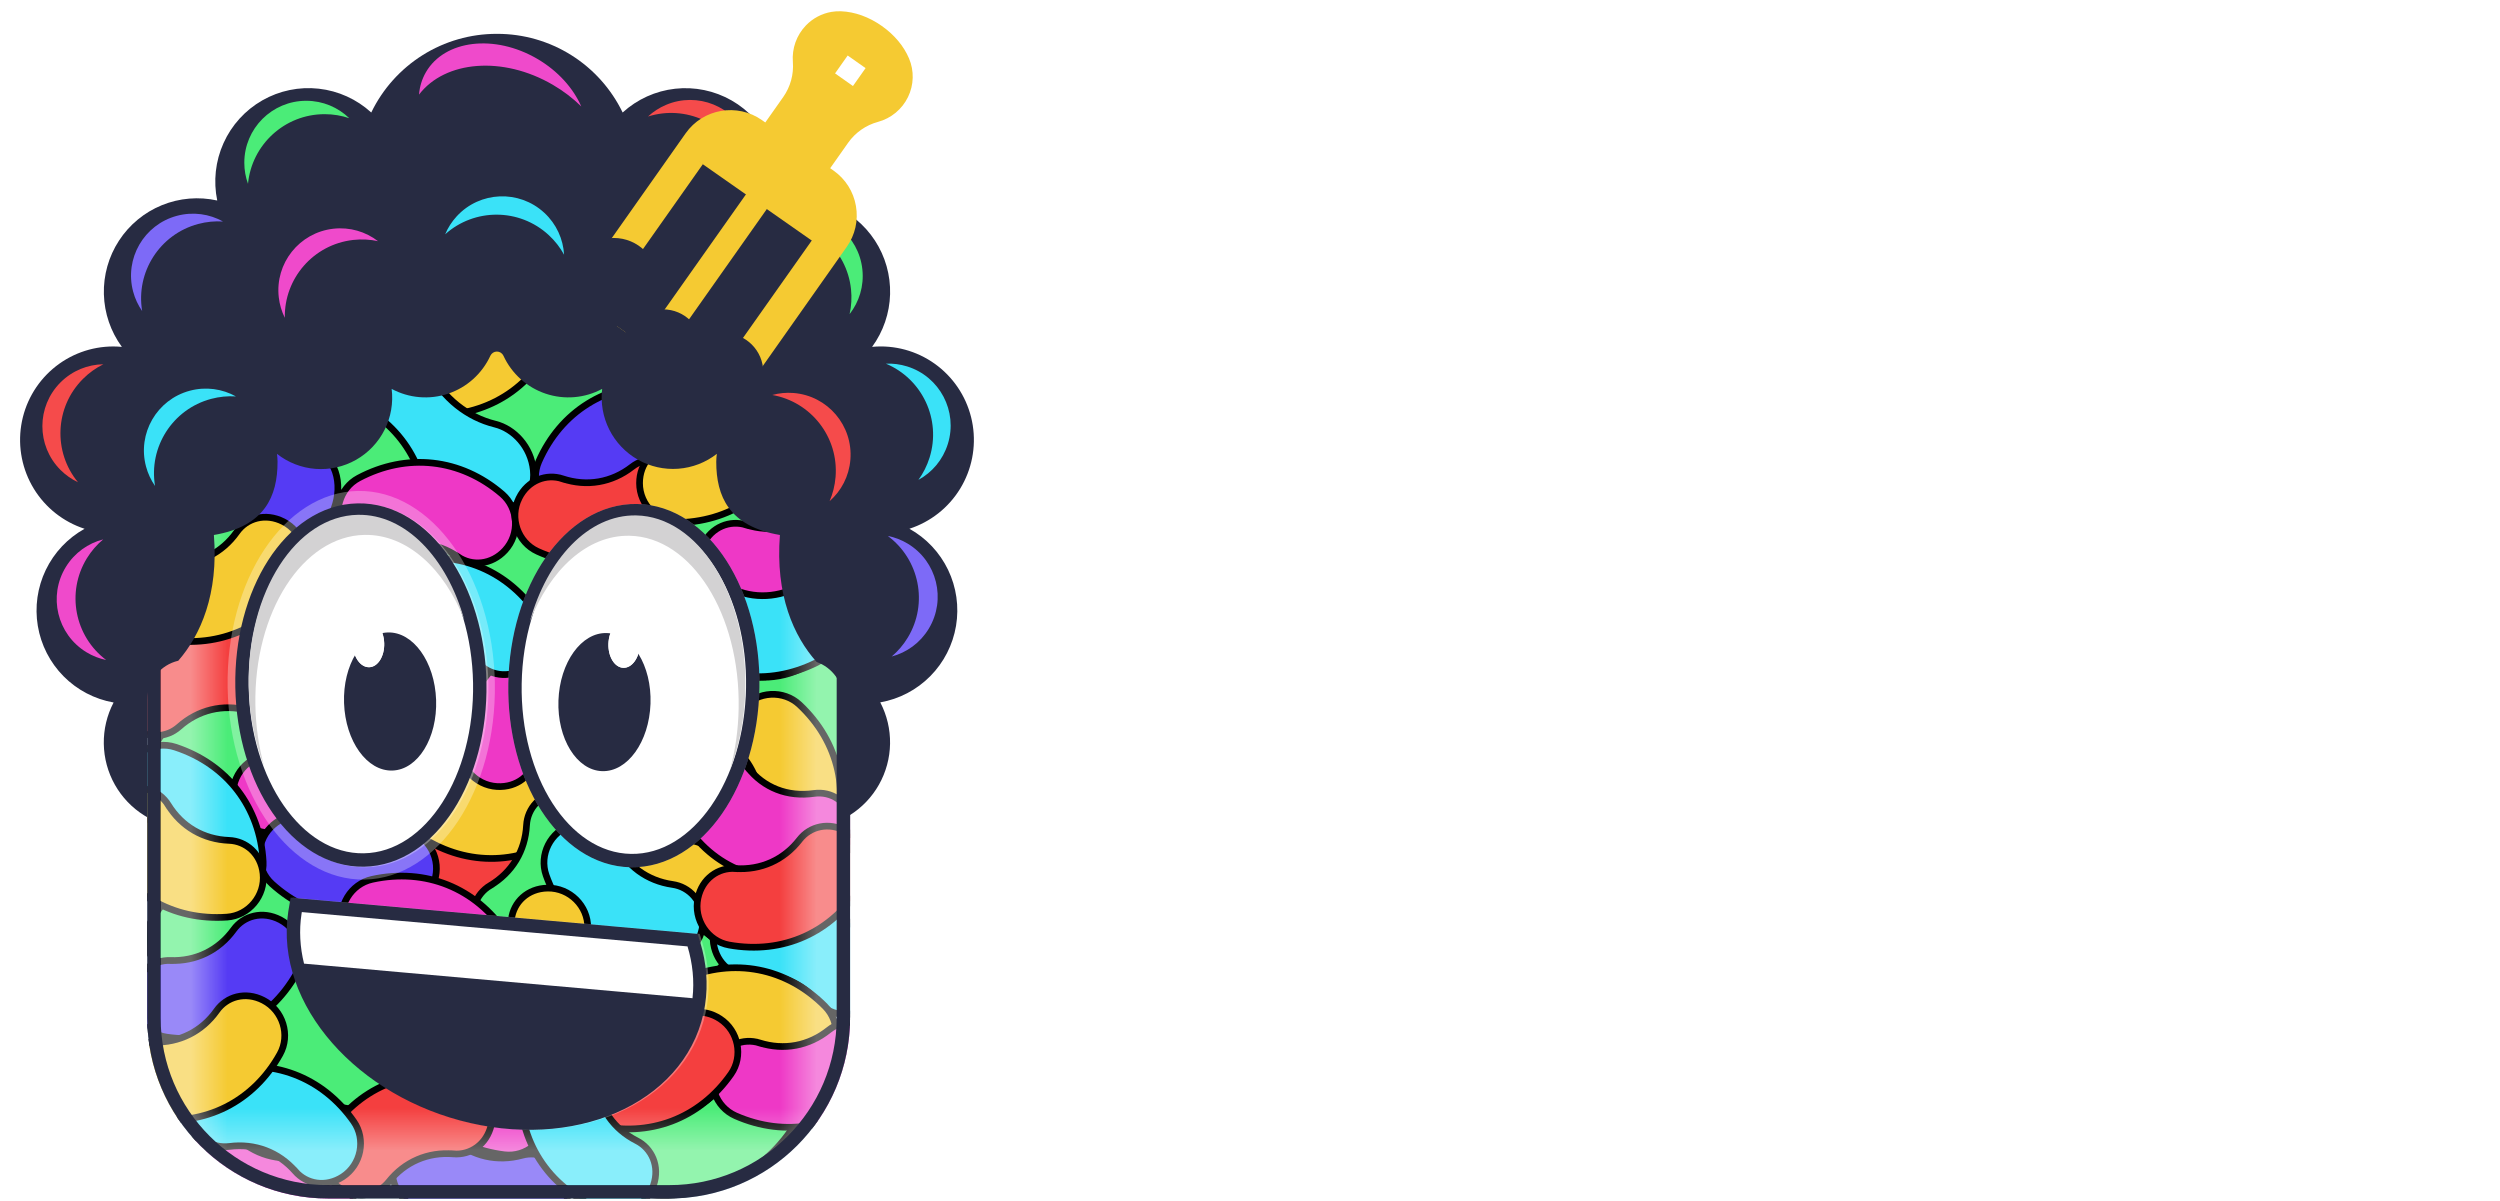 <svg width="747" height="359" viewBox="0 0 747 359" fill="none" xmlns="http://www.w3.org/2000/svg">
<path d="M352.084 241.496C352.084 248.979 353.141 254.428 355.256 257.844C357.371 261.097 360.705 262.724 365.26 262.724C376.647 262.724 384.373 258.088 388.44 248.816C392.669 239.544 394.784 226.856 394.784 210.752C394.784 202.944 394.296 192.045 393.32 178.056C392.344 164.717 391.856 154.795 391.856 148.288C374.451 148.288 365.748 144.872 365.748 138.04C365.748 133.973 366.399 131.289 367.7 129.988C369.164 128.687 371.36 128.036 374.288 128.036C376.077 128.036 378.029 128.199 380.144 128.524C382.259 128.687 383.804 128.768 384.78 128.768C388.033 129.256 391.124 129.5 394.052 129.5C399.42 129.5 404.381 129.256 408.936 128.768C414.792 128.443 419.184 128.28 422.112 128.28C427.968 128.28 432.035 128.849 434.312 129.988C436.752 131.127 437.972 133.323 437.972 136.576C437.972 139.992 437.077 142.432 435.288 143.896C433.661 145.197 431.221 146.173 427.968 146.824L416.744 148.044C416.581 158.78 417.232 171.631 418.696 186.596C418.859 188.873 419.184 193.184 419.672 199.528C420.16 205.709 420.404 211.403 420.404 216.608C420.404 237.755 415.931 254.103 406.984 265.652C398.037 277.039 384.699 282.732 366.968 282.732C355.907 282.732 346.635 279.56 339.152 273.216C331.832 266.709 328.172 257.031 328.172 244.18C328.172 240.601 329.473 237.755 332.076 235.64C334.679 233.363 338.176 232.224 342.568 232.224C345.659 232.224 348.017 233.281 349.644 235.396C351.271 237.511 352.084 239.544 352.084 241.496ZM438.517 230.272C438.517 224.091 439.656 217.909 441.933 211.728C444.211 205.384 447.22 199.609 450.961 194.404C454.703 189.199 460.64 184.969 468.773 181.716C476.907 178.3 484.145 176.592 490.489 176.592C496.996 176.592 503.584 177.487 510.253 179.276C517.085 181.065 521.803 183.831 524.405 187.572C530.424 196.031 533.433 204.327 533.433 212.46C533.433 216.852 532.457 220.593 530.505 223.684C528.716 226.775 526.113 230.109 522.697 233.688C519.932 236.616 515.54 238.568 509.521 239.544C503.665 240.52 497.809 241.008 491.953 241.008C488.212 241.008 483.657 240.683 478.289 240.032C472.921 239.219 467.716 238.243 462.673 237.104C462.999 240.357 463.812 243.529 465.113 246.62C466.415 249.711 467.96 252.069 469.749 253.696C473.003 256.787 476.337 258.739 479.753 259.552C483.332 260.365 487.887 260.772 493.417 260.772C499.273 260.772 504.723 259.796 509.765 257.844C513.832 256.38 517.167 255.648 519.769 255.648C522.86 255.648 525.219 256.624 526.845 258.576C528.472 260.365 529.285 262.724 529.285 265.652C529.285 269.719 526.927 273.053 522.209 275.656C517.492 278.259 512.043 280.211 505.861 281.512C499.843 282.651 494.963 283.22 491.221 283.22C483.576 283.22 476.175 281.837 469.017 279.072C461.86 276.307 455.923 272.403 451.205 267.36C447.301 262.805 444.211 257.356 441.933 251.012C439.656 244.505 438.517 237.592 438.517 230.272ZM491.709 197.332C488.131 197.332 484.552 198.064 480.973 199.528C477.395 200.829 474.467 202.7 472.189 205.14C469.261 208.231 467.228 210.752 466.089 212.704C465.113 214.493 464.463 217.015 464.137 220.268C468.204 221.569 476.663 222.22 489.513 222.22C496.508 222.22 501.876 221.163 505.617 219.048C509.521 216.933 511.473 214.168 511.473 210.752C511.473 207.336 509.359 204.245 505.129 201.48C500.9 198.715 496.427 197.332 491.709 197.332ZM566.998 244.18C566.998 250.361 567.893 255.16 569.682 258.576C571.634 261.829 574.074 263.456 577.002 263.456C578.629 263.456 580.174 263.375 581.638 263.212C583.102 262.887 584.566 262.724 586.03 262.724C587.657 262.724 589.04 263.537 590.178 265.164C591.48 266.791 592.13 268.58 592.13 270.532C592.13 274.436 590.26 277.527 586.518 279.804C582.94 281.919 578.06 282.976 571.878 282.976C567.486 282.976 563.013 281.675 558.458 279.072C554.066 276.307 550.406 272.077 547.478 266.384C544.55 260.528 543.086 253.289 543.086 244.668C543.086 226.124 543.412 210.427 544.062 197.576C544.876 182.285 545.282 163.009 545.282 139.748C545.282 132.428 545.689 127.304 546.502 124.376C547.478 122.099 549.024 120.391 551.138 119.252C553.416 117.951 555.774 117.3 558.214 117.3C560.654 117.3 562.769 117.707 564.558 118.52C566.51 119.333 567.812 120.635 568.462 122.424C569.113 124.376 569.52 126.328 569.682 128.28C570.008 130.069 570.17 132.672 570.17 136.088C570.17 142.757 569.926 149.183 569.438 155.364C569.113 162.847 568.95 168.296 568.95 171.712C567.649 200.341 566.998 224.497 566.998 244.18ZM619.02 244.18C619.02 250.361 619.915 255.16 621.704 258.576C623.656 261.829 626.096 263.456 629.024 263.456C630.651 263.456 632.196 263.375 633.66 263.212C635.124 262.887 636.588 262.724 638.052 262.724C639.679 262.724 641.061 263.537 642.2 265.164C643.501 266.791 644.152 268.58 644.152 270.532C644.152 274.436 642.281 277.527 638.54 279.804C634.961 281.919 630.081 282.976 623.9 282.976C619.508 282.976 615.035 281.675 610.48 279.072C606.088 276.307 602.428 272.077 599.5 266.384C596.572 260.528 595.108 253.289 595.108 244.668C595.108 226.124 595.433 210.427 596.084 197.576C596.897 182.285 597.304 163.009 597.304 139.748C597.304 132.428 597.711 127.304 598.524 124.376C599.5 122.099 601.045 120.391 603.16 119.252C605.437 117.951 607.796 117.3 610.236 117.3C612.676 117.3 614.791 117.707 616.58 118.52C618.532 119.333 619.833 120.635 620.484 122.424C621.135 124.376 621.541 126.328 621.704 128.28C622.029 130.069 622.192 132.672 622.192 136.088C622.192 142.757 621.948 149.183 621.46 155.364C621.135 162.847 620.972 168.296 620.972 171.712C619.671 200.341 619.02 224.497 619.02 244.18ZM671.286 331.776C665.267 331.776 660.143 330.719 655.914 328.604C651.684 326.652 648.512 324.212 646.398 321.284C644.446 318.519 643.47 316.079 643.47 313.964C643.47 311.036 644.527 308.433 646.642 306.156C648.756 304.041 651.115 302.984 653.718 302.984C655.182 302.984 656.564 303.472 657.866 304.448C659.33 305.424 660.224 305.993 660.55 306.156C661.363 306.807 662.42 307.783 663.722 309.084C665.023 310.548 666.324 311.28 667.626 311.28C671.367 311.28 674.376 308.921 676.654 304.204C678.931 299.487 681.127 291.841 683.242 281.268C672.506 263.537 662.339 245.481 652.742 227.1C643.144 208.719 638.346 196.275 638.346 189.768C638.346 185.701 639.81 182.692 642.738 180.74C645.666 178.788 649 177.812 652.742 177.812C655.507 177.812 657.703 178.381 659.33 179.52C660.956 180.496 662.258 182.367 663.234 185.132C667.788 198.959 672.424 211.321 677.142 222.22C681.859 232.956 687.308 243.773 693.49 254.672C696.418 248.165 699.915 237.511 703.982 222.708C706.422 214.087 708.536 207.092 710.326 201.724C712.115 196.193 714.148 191.151 716.426 186.596C717.89 183.668 719.679 181.309 721.794 179.52C724.071 177.731 726.511 176.836 729.114 176.836C732.042 176.836 735.051 177.893 738.142 180.008C741.395 181.96 743.022 184.319 743.022 187.084C743.022 187.897 742.452 189.849 741.314 192.94C734.97 207.092 729.358 220.756 724.478 233.932C719.598 246.945 715.043 261.26 710.814 276.876C708.211 285.172 705.446 293.224 702.518 301.032C699.59 309.003 697.556 313.964 696.418 315.916C693.002 320.471 689.342 324.212 685.438 327.14C681.534 330.231 676.816 331.776 671.286 331.776Z" fill="white"/>
<g clip-path="url(#clip0_117_1051)">
<path d="M44 59.114H254V304.114C254 333.938 229.823 358.114 200 358.114H98C68.177 358.114 44 333.938 44 304.114V59.114Z" fill="#C5E2F3"/>
<path d="M162.311 367.245L162.311 367.245C147.111 373.228 131.35 369.639 120.238 357.665L120.238 357.665C115.826 352.911 116.266 345.178 121.255 340.855L121.255 340.855C125.799 336.917 131.65 337.213 135.465 340.52L136.103 339.784L135.465 340.52C141.253 345.537 148.618 347.214 156.009 345.198C160.858 343.874 166.271 346.11 168.673 351.651C171.298 357.708 168.347 364.87 162.311 367.245ZM120.6 340.099L120.6 340.099L120.6 340.099Z" fill="#553BF4" stroke="black" stroke-width="2"/>
<path d="M128.64 308.248L128.64 308.248C112.479 310.633 97.941 303.569 89.828 289.391L89.828 289.391C86.606 283.761 88.787 276.328 94.624 273.247L94.624 273.247C99.942 270.44 105.574 272.053 108.541 276.138L109.329 275.566L108.541 276.138C113.043 282.335 119.837 285.637 127.493 285.346C132.515 285.155 137.282 288.557 138.367 294.499C139.553 300.993 135.057 307.301 128.64 308.248ZM94.158 272.363L94.158 272.363L94.158 272.363Z" fill="#F43F3F" stroke="black" stroke-width="2"/>
<path d="M92.948 288.167C92.825 288.063 92.716 287.936 92.631 287.787C91.521 285.847 91.266 283.551 91.913 281.324C92.575 279.044 94.074 277.19 96.132 276.103C96.823 275.739 97.677 276.004 98.042 276.694C98.406 277.384 98.141 278.239 97.451 278.603C96.076 279.329 95.074 280.574 94.627 282.112C94.196 283.598 94.358 285.115 95.084 286.384C95.471 287.061 95.237 287.924 94.559 288.312C94.031 288.614 93.389 288.538 92.948 288.167Z" fill="#FFF5F5"/>
<path d="M237.868 335.406L237.868 335.406C228.996 350.221 212.812 358.336 194.667 356.993L194.667 356.993C187.378 356.454 182.39 350.37 183.605 343.874L183.605 343.874C184.726 337.883 190.001 334.024 195.774 333.881L195.749 332.886L195.774 333.881C204.226 333.672 211.694 329.949 216.609 323.451C219.891 319.111 226.253 317.053 232.319 319.568C238.884 322.289 241.367 329.565 237.868 335.406ZM182.63 343.691L182.629 343.691L182.63 343.691Z" fill="#4BEC78" stroke="black" stroke-width="2"/>
<path d="M272.499 205.745L272.499 205.745C263.542 222.846 246.678 231.831 227.489 229.725L227.489 229.725C219.797 228.881 214.162 221.564 215.287 213.775L215.287 213.775C216.311 206.682 221.822 202.373 227.854 202.378L227.855 201.378L227.854 202.378C236.813 202.384 244.607 198.233 249.599 190.793C252.945 185.806 259.582 183.6 266.069 186.72C273.161 190.133 276.09 198.891 272.499 205.745Z" fill="#4BEC78" stroke="black" stroke-width="2"/>
<path d="M228.504 225.731C228.319 225.777 228.123 225.792 227.923 225.77C225.306 225.483 222.945 224.135 221.272 221.976C219.561 219.767 218.834 217.056 219.225 214.344C219.357 213.435 220.201 212.804 221.11 212.935C222.02 213.067 222.65 213.911 222.519 214.82C222.257 216.631 222.748 218.449 223.903 219.939C225.018 221.378 226.575 222.275 228.286 222.463C229.199 222.563 229.858 223.384 229.758 224.298C229.68 225.01 229.162 225.568 228.504 225.731Z" fill="#FFF5F5"/>
<path d="M258.577 148.719L258.577 148.719C249.62 165.82 232.755 174.804 213.566 172.698L213.566 172.698C205.874 171.855 200.239 164.538 201.364 156.749L201.364 156.749C202.388 149.656 207.899 145.346 213.931 145.351L213.932 144.351L213.931 145.351C222.89 145.358 230.684 141.207 235.676 133.767C239.022 128.78 245.659 126.573 252.146 129.694C259.238 133.106 262.167 141.864 258.577 148.719Z" fill="#4BEC78" stroke="black" stroke-width="2"/>
<path d="M148.521 111.939L148.521 111.939C157.685 107.137 166.311 105.569 173.737 106.974C181.142 108.375 187.464 112.751 192.024 120.061L192.024 120.061C193.817 122.933 194.17 127.007 193.154 131.273C192.142 135.521 189.798 139.827 186.393 143.072L186.393 143.072C183.281 146.039 180.128 147.516 177.401 147.784C174.699 148.049 172.375 147.138 170.765 145.224L169.999 145.868L170.765 145.224C165.571 139.054 157.791 137.667 149.255 141.085C146.365 142.243 143.671 142.161 141.582 141.022C139.501 139.888 137.843 137.608 137.213 134.003C136.526 130.071 137.453 125.539 139.54 121.464C141.625 117.392 144.815 113.88 148.521 111.939ZM187.068 143.78L187.083 143.796L187.068 143.78Z" fill="#4BEC78" stroke="black" stroke-width="2"/>
<path d="M188.396 123.311C188.535 123.393 188.657 123.511 188.754 123.664C190.007 125.674 190.3 128.476 189.579 131.555C188.842 134.705 187.163 137.654 184.853 139.856C184.078 140.594 183.117 140.603 182.705 139.876C182.294 139.149 182.589 137.961 183.363 137.222C184.906 135.752 186.03 133.773 186.526 131.647C187.007 129.595 186.82 127.74 186.001 126.426C185.563 125.724 185.824 124.538 186.585 123.775C187.177 123.181 187.899 123.02 188.396 123.311Z" fill="#FFF5F5"/>
<path d="M220.869 280.944L220.869 280.944C213.29 295.415 199.024 303.015 182.787 301.233L182.787 301.233C176.339 300.525 171.611 294.389 172.555 287.856L172.555 287.856C173.414 281.904 178.032 278.3 183.08 278.304L183.081 277.33L183.08 278.304C190.74 278.31 197.407 274.758 201.676 268.397C204.476 264.223 210.032 262.371 215.475 264.989C221.424 267.852 223.879 275.198 220.869 280.944ZM171.565 287.713L171.565 287.713L171.565 287.713Z" fill="#4BEC78" stroke="black" stroke-width="2"/>
<path d="M183.632 297.99C183.476 298.029 183.309 298.042 183.139 298.023C180.916 297.779 178.911 296.635 177.49 294.801C176.036 292.924 175.419 290.622 175.751 288.318C175.863 287.545 176.58 287.01 177.352 287.121C178.124 287.233 178.66 287.95 178.549 288.722C178.326 290.26 178.743 291.804 179.725 293.07C180.672 294.293 181.994 295.054 183.447 295.214C184.223 295.299 184.783 295.997 184.698 296.773C184.631 297.378 184.191 297.852 183.632 297.99Z" fill="#FFF5F5"/>
<path d="M166.428 98.564L166.428 98.564C160.983 113.965 147.943 123.516 131.617 124.061L131.616 124.061C125.134 124.278 119.582 118.876 119.587 112.275L119.587 112.275C119.591 106.262 123.649 102.037 128.647 101.323L128.509 100.359L128.647 101.323C136.23 100.24 142.324 95.777 145.645 88.873C147.824 84.344 153.06 81.72 158.82 83.538C165.115 85.525 168.59 92.448 166.428 98.564ZM118.587 112.275L118.587 112.275L118.587 112.275Z" fill="#F5CA32" stroke="black" stroke-width="2"/>
<path d="M131.993 120.73C131.843 120.791 131.68 120.827 131.509 120.834C129.275 120.908 127.126 120.06 125.459 118.447C123.754 116.796 122.815 114.605 122.816 112.277C122.817 111.497 123.451 110.865 124.231 110.865C125.012 110.866 125.643 111.499 125.643 112.28C125.642 113.834 126.274 115.303 127.425 116.416C128.537 117.492 129.954 118.058 131.415 118.009C132.195 117.983 132.848 118.594 132.874 119.374C132.895 119.982 132.527 120.514 131.993 120.73Z" fill="#FFF5F5"/>
<path d="M45.513 274.675L45.513 274.675C53.775 260.583 68.388 253.673 84.522 256.23L84.522 256.23C90.928 257.244 95.357 263.599 94.103 270.08L94.103 270.08C92.96 275.983 88.175 279.363 83.133 279.118L83.085 280.091L83.133 279.118C75.482 278.746 68.653 281.975 64.085 288.125C61.088 292.16 55.45 293.744 50.139 290.869C44.333 287.726 42.232 280.27 45.513 274.675ZM95.084 270.27L95.085 270.27L95.084 270.27Z" fill="#4BEC78" stroke="black" stroke-width="2"/>
<path d="M83.522 259.428C83.68 259.397 83.848 259.392 84.017 259.419C86.225 259.769 88.174 261.008 89.505 262.908C90.867 264.852 91.374 267.181 90.932 269.466C90.784 270.232 90.042 270.733 89.276 270.585C88.509 270.436 88.009 269.695 88.157 268.929C88.453 267.403 88.11 265.841 87.19 264.529C86.303 263.263 85.018 262.439 83.574 262.21C82.804 262.088 82.278 261.364 82.4 260.593C82.495 259.992 82.957 259.54 83.522 259.428Z" fill="#FFF5F5"/>
<path d="M162.428 256.924L162.428 256.924C153.055 270.303 137.933 276.011 122.057 272.161L122.057 272.161C115.754 270.633 111.852 263.941 113.625 257.583L113.625 257.583C115.241 251.791 120.283 248.808 125.289 249.459L125.415 248.493L125.289 249.459C132.885 250.447 139.952 247.78 145.002 242.019C148.314 238.239 154.062 237.114 159.124 240.409C164.656 244.01 166.149 251.611 162.428 256.924ZM112.662 257.314L112.662 257.314L112.662 257.314Z" fill="#F43F3F" stroke="black" stroke-width="2"/>
<path d="M123.312 269.053C123.151 269.072 122.984 269.063 122.818 269.023C120.645 268.496 118.803 267.104 117.629 265.103C116.428 263.055 116.111 260.692 116.736 258.45C116.946 257.698 117.725 257.259 118.477 257.469C119.229 257.679 119.668 258.458 119.459 259.21C119.041 260.707 119.256 262.292 120.067 263.673C120.85 265.007 122.063 265.932 123.484 266.276C124.243 266.461 124.708 267.224 124.524 267.983C124.381 268.574 123.884 268.988 123.312 269.053Z" fill="#FFF5F5"/>
<path d="M169.258 248.928L169.258 248.928C156.057 258.55 139.901 259.051 126.129 250.267L126.129 250.267C120.66 246.779 119.136 239.184 122.874 233.743L122.874 233.743C126.278 228.786 132.014 227.598 136.54 229.835L136.971 228.963L136.54 229.835C143.406 233.231 150.956 232.997 157.599 229.182C161.958 226.679 167.76 227.476 171.482 232.233C175.55 237.433 174.5 245.107 169.258 248.928ZM122.05 233.177L122.049 233.177L122.05 233.177Z" fill="#F5CA32" stroke="black" stroke-width="2"/>
<path d="M128.323 247.733C128.165 247.699 128.01 247.636 127.866 247.544C125.981 246.342 124.689 244.428 124.226 242.154C123.753 239.828 124.219 237.49 125.536 235.572C125.978 234.928 126.858 234.765 127.501 235.207C128.145 235.649 128.308 236.529 127.866 237.172C126.986 238.453 126.677 240.022 126.996 241.592C127.304 243.107 128.153 244.375 129.386 245.162C130.043 245.581 130.237 246.455 129.817 247.113C129.49 247.626 128.886 247.856 128.323 247.733Z" fill="#FFF5F5"/>
<path d="M180.242 247.515L180.242 247.515C181.15 263.825 172.795 277.663 157.938 284.454L157.938 284.454C152.04 287.152 144.835 284.305 142.297 278.212L142.297 278.212C139.985 272.661 142.102 267.199 146.439 264.615L145.941 263.779L146.439 264.615C153.02 260.694 156.925 254.228 157.33 246.578C157.596 241.559 161.417 237.121 167.433 236.58C174.008 235.989 179.881 241.039 180.242 247.515ZM141.374 278.596L141.374 278.597L141.374 278.596Z" fill="#4BEC78" stroke="black" stroke-width="2"/>
<path d="M157.003 281.236C156.889 281.35 156.752 281.446 156.596 281.518C154.563 282.447 152.254 282.492 150.094 281.646C147.884 280.779 146.174 279.119 145.278 276.97C144.979 276.25 145.32 275.423 146.04 275.122C146.761 274.822 147.588 275.163 147.888 275.884C148.485 277.318 149.635 278.43 151.126 279.014C152.566 279.579 154.092 279.555 155.421 278.947C156.131 278.623 156.969 278.935 157.294 279.645C157.547 280.199 157.412 280.831 157.003 281.236Z" fill="#FFF5F5"/>
<path d="M147.647 152.478L147.646 152.478C129.679 150.028 114.215 137.649 106.47 119.397L106.47 119.397C103.325 111.986 106.513 104.674 112.963 103.17L112.963 103.17C118.991 101.764 125.197 105.281 128.22 110.918L129.102 110.445L128.22 110.918C132.553 118.994 139.599 124.668 147.938 126.727C153.584 128.122 158.662 133.511 159.358 140.514C159.735 144.307 158.542 147.533 156.425 149.682C154.311 151.828 151.217 152.965 147.647 152.478ZM112.736 102.197L112.736 102.196L112.736 102.197Z" fill="#3AE2F8" stroke="black" stroke-width="2"/>
<path d="M110.064 119.148C109.937 118.996 109.829 118.822 109.749 118.633C108.699 116.157 108.615 113.56 109.514 111.32C110.434 109.027 112.233 107.463 114.58 106.915C115.367 106.732 116.28 107.29 116.621 108.16C116.96 109.032 116.598 109.886 115.811 110.07C114.244 110.435 113.039 111.487 112.419 113.034C111.82 114.528 111.868 116.242 112.555 117.861C112.921 118.725 112.591 119.599 111.816 119.812C111.212 119.978 110.515 119.693 110.064 119.148Z" fill="#FFF5F5"/>
<path d="M102.48 118.891L102.48 118.891C117.841 124.451 127.293 137.562 127.716 153.892L127.716 153.892C127.884 160.376 122.44 165.888 115.84 165.833L115.84 165.833C109.827 165.784 105.633 161.694 104.956 156.691L103.991 156.821L104.956 156.691C103.93 149.1 99.513 142.972 92.634 139.6C88.121 137.387 85.537 132.132 87.398 126.386C89.433 120.105 96.381 116.682 102.48 118.891ZM115.832 166.833L115.832 166.833L115.832 166.833Z" fill="#4BEC78" stroke="black" stroke-width="2"/>
<path d="M124.388 153.491C124.448 153.641 124.483 153.805 124.488 153.976C124.545 156.211 123.681 158.353 122.055 160.008C120.392 161.701 118.194 162.623 115.866 162.604C115.085 162.597 114.458 161.959 114.465 161.179C114.471 160.398 115.109 159.771 115.89 159.777C117.444 159.79 118.917 159.169 120.039 158.026C121.123 156.923 121.7 155.51 121.662 154.049C121.642 153.269 122.258 152.62 123.038 152.6C123.647 152.584 124.176 152.956 124.388 153.491Z" fill="#FFF5F5"/>
<path d="M132.169 152.044L132.169 152.044C147.704 146.992 163.218 151.528 173.585 164.151L173.586 164.152C177.702 169.164 176.795 176.857 171.554 180.869L171.554 180.869C166.779 184.525 160.957 183.876 157.349 180.344L156.668 181.04L157.349 180.344C151.875 174.986 144.625 172.866 137.126 174.432C132.206 175.46 126.938 172.901 124.876 167.224C122.622 161.019 126 154.049 132.169 152.044ZM172.161 181.663L172.162 181.663L172.161 181.663Z" fill="#4BEC78" stroke="black" stroke-width="2"/>
<path d="M170.714 165.879C170.853 165.961 170.981 166.069 171.09 166.201C172.509 167.929 173.143 170.149 172.878 172.454C172.606 174.812 171.438 176.89 169.59 178.305C168.97 178.78 168.083 178.662 167.609 178.042C167.134 177.422 167.252 176.535 167.872 176.061C169.106 175.116 169.887 173.72 170.07 172.129C170.247 170.593 169.834 169.124 168.906 167.994C168.411 167.391 168.498 166.501 169.101 166.005C169.571 165.619 170.217 165.588 170.714 165.879Z" fill="#FFF5F5"/>
<path d="M50.175 217.612L50.175 217.612C62.872 207.333 78.981 206.013 93.181 214.088L93.181 214.088C98.82 217.294 100.726 224.802 97.27 230.426L97.27 230.426C94.121 235.549 88.452 237.027 83.819 235.021L83.432 235.915L83.819 235.021C76.79 231.978 69.261 232.594 62.82 236.741C58.594 239.462 52.759 238.96 48.8 234.397C44.474 229.411 45.134 221.693 50.175 217.612ZM98.121 230.949L98.122 230.949L98.121 230.949Z" fill="#4BEC78" stroke="black" stroke-width="2"/>
<path d="M91.119 216.73C91.278 216.756 91.436 216.811 91.585 216.895C93.528 218.001 94.916 219.846 95.493 222.094C96.083 224.393 95.737 226.751 94.519 228.734C94.109 229.399 93.239 229.606 92.574 229.198C91.909 228.789 91.702 227.919 92.11 227.254C92.925 225.93 93.154 224.347 92.755 222.796C92.371 221.298 91.459 220.074 90.188 219.352C89.51 218.966 89.272 218.104 89.658 217.425C89.959 216.896 90.551 216.635 91.119 216.73Z" fill="#FFF5F5"/>
<path d="M109.573 331.684L109.573 331.684C93.239 331.461 80.013 322.169 74.265 306.878L74.265 306.878C71.983 300.807 75.32 293.817 81.575 291.706L81.575 291.706C87.272 289.783 92.575 292.274 94.852 296.779L95.722 296.34L94.852 296.779C98.308 303.616 104.489 307.958 112.093 308.892C117.081 309.504 121.244 313.624 121.368 319.662C121.503 326.262 116.058 331.772 109.573 331.684ZM81.255 290.759L81.255 290.759L81.255 290.759Z" fill="#4BEC78" stroke="black" stroke-width="2"/>
<path d="M77.541 306.168C77.435 306.045 77.349 305.902 77.288 305.742C76.502 303.649 76.616 301.343 77.61 299.246C78.628 297.102 80.403 295.511 82.608 294.766C83.348 294.517 84.149 294.914 84.399 295.653C84.648 296.393 84.251 297.195 83.511 297.445C82.039 297.941 80.85 299.011 80.164 300.458C79.501 301.856 79.419 303.379 79.934 304.748C80.208 305.478 79.839 306.293 79.108 306.568C78.538 306.782 77.917 306.604 77.541 306.168Z" fill="#FFF5F5"/>
<path d="M184.211 253.477L184.211 253.477C199.216 247.02 215.081 250.111 226.564 261.729L226.565 261.729C231.124 266.342 230.927 274.086 226.077 278.563L226.077 278.563C221.658 282.642 215.801 282.53 211.884 279.345L211.27 280.101L211.884 279.345C205.941 274.512 198.527 273.067 191.203 275.315C186.399 276.79 180.918 274.726 178.343 269.263C175.528 263.291 178.253 256.04 184.211 253.477ZM226.755 279.298L226.755 279.298L226.755 279.298Z" fill="#F5CA32" stroke="black" stroke-width="2"/>
<path d="M223.864 263.714C224.01 263.782 224.147 263.878 224.268 263.999C225.839 265.59 226.675 267.742 226.622 270.062C226.568 272.435 225.596 274.611 223.886 276.191C223.312 276.72 222.419 276.684 221.889 276.111C221.36 275.537 221.396 274.643 221.969 274.113C223.111 273.059 223.76 271.598 223.796 269.997C223.832 268.45 223.286 267.026 222.258 265.986C221.709 265.431 221.714 264.536 222.27 263.987C222.702 263.56 223.343 263.469 223.864 263.714Z" fill="#FFF5F5"/>
<path d="M98.311 367.245L98.311 367.245C83.111 373.228 67.35 369.639 56.238 357.665L56.238 357.665C51.826 352.911 52.266 345.178 57.255 340.855L57.255 340.855C61.799 336.917 67.65 337.213 71.465 340.52L72.103 339.784L71.465 340.52C77.253 345.537 84.618 347.214 92.009 345.198C96.858 343.874 102.271 346.11 104.673 351.651C107.298 357.708 104.347 364.87 98.311 367.245ZM56.6 340.099L56.6 340.099L56.6 340.099Z" fill="#EE38C6" stroke="black" stroke-width="2"/>
<path d="M59 355.767C58.856 355.694 58.722 355.594 58.605 355.469C57.085 353.83 56.317 351.652 56.443 349.335C56.572 346.965 57.611 344.82 59.37 343.295C59.961 342.784 60.853 342.849 61.364 343.438C61.875 344.028 61.811 344.921 61.221 345.432C60.047 346.45 59.352 347.89 59.265 349.489C59.181 351.033 59.682 352.475 60.677 353.546C61.208 354.118 61.175 355.012 60.602 355.544C60.156 355.957 59.514 356.028 59 355.767Z" fill="#FFF5F5"/>
<path d="M77.249 226.294L77.249 226.294C92.63 220.791 108.27 224.871 119.001 237.187L119.001 237.187C123.263 242.077 122.58 249.793 117.458 253.957L117.458 253.958C112.793 257.751 106.954 257.272 103.245 253.847L102.584 254.563L103.245 253.847C97.617 248.651 90.307 246.744 82.857 248.528C77.969 249.699 72.629 247.295 70.401 241.681C67.967 235.544 71.141 228.478 77.249 226.294ZM118.089 254.733L118.089 254.733L118.089 254.733Z" fill="#EE38C6" stroke="black" stroke-width="2"/>
<path d="M116.181 238.999C116.322 239.076 116.453 239.18 116.566 239.309C118.035 240.994 118.734 243.195 118.535 245.507C118.332 247.872 117.226 249.983 115.42 251.452C114.814 251.944 113.924 251.852 113.432 251.247C112.94 250.641 113.032 249.751 113.637 249.259C114.843 248.278 115.583 246.86 115.719 245.265C115.852 243.724 115.396 242.268 114.435 241.165C113.923 240.577 113.984 239.684 114.572 239.171C115.031 238.772 115.676 238.721 116.181 238.999Z" fill="#FFF5F5"/>
<path d="M222.197 268.746L222.197 268.746C238.155 265.251 253.146 271.295 262.218 284.88L262.218 284.88C265.82 290.274 264.158 297.84 258.546 301.316L258.546 301.316C253.435 304.483 247.705 303.263 244.463 299.393L243.717 300.018L244.463 299.393C239.544 293.521 232.539 290.696 224.922 291.514C219.924 292.052 214.934 288.986 213.442 283.133C211.811 276.736 215.861 270.133 222.197 268.746ZM259.073 302.166L259.073 302.166L259.073 302.166Z" fill="#3AE2F8" stroke="black" stroke-width="2"/>
<path d="M259.189 286.316C259.32 286.411 259.437 286.531 259.532 286.673C260.773 288.533 261.186 290.805 260.694 293.072C260.191 295.392 258.824 297.345 256.845 298.571C256.181 298.982 255.311 298.777 254.899 298.114C254.488 297.45 254.693 296.579 255.357 296.168C256.678 295.349 257.593 294.038 257.932 292.472C258.26 290.961 257.993 289.458 257.181 288.242C256.748 287.593 256.923 286.716 257.572 286.282C258.078 285.945 258.724 285.977 259.189 286.316Z" fill="#FFF5F5"/>
<path d="M160.977 137.919L160.977 137.919C167.555 122.966 181.271 114.414 197.592 115.088L197.592 115.088C204.073 115.355 209.207 121.156 208.71 127.738L208.71 127.738C208.257 133.734 203.895 137.645 198.858 137.984L198.923 138.956L198.858 137.984C191.215 138.499 184.805 142.495 180.979 149.132C178.468 153.486 173.051 155.712 167.443 153.47C161.313 151.018 158.364 143.856 160.977 137.919ZM209.707 127.813L209.707 127.813L209.707 127.813Z" fill="#553BF4" stroke="black" stroke-width="2"/>
<path d="M196.968 118.381C197.122 118.332 197.288 118.308 197.459 118.315C199.693 118.407 201.772 119.413 203.314 121.146C204.891 122.919 205.664 125.174 205.489 127.495C205.43 128.274 204.751 128.857 203.973 128.798C203.195 128.739 202.612 128.06 202.67 127.282C202.788 125.732 202.267 124.22 201.202 123.024C200.174 121.869 198.803 121.199 197.342 121.138C196.562 121.106 195.956 120.448 195.988 119.668C196.014 119.06 196.42 118.557 196.968 118.381Z" fill="#FFF5F5"/>
<path d="M124.011 270.012L124.011 270.012C109.384 277.285 93.373 275.071 81.268 264.103L81.268 264.103C76.461 259.748 76.232 252.005 80.828 247.267L80.828 247.267C85.015 242.951 90.87 242.741 94.956 245.706L95.528 244.917L94.956 245.706C101.156 250.204 108.639 251.239 115.827 248.591C120.544 246.854 126.13 248.613 129.002 253.926C132.141 259.734 129.82 267.124 124.011 270.012ZM80.111 246.571L80.111 246.571L80.111 246.571Z" fill="#553BF4" stroke="black" stroke-width="2"/>
<path d="M82.214 160.273L81.591 161.055L82.214 160.273C76.06 155.379 68.353 154.813 60.784 158.574C58.261 159.827 55.637 160.012 53.349 159.179C51.067 158.348 49.015 156.468 47.705 153.391C46.277 150.039 46.274 146.042 47.455 142.345C48.636 138.65 50.974 135.341 54.115 133.341L54.115 133.341C61.95 128.349 69.931 126.21 77.379 126.791C84.819 127.37 91.802 130.668 97.654 136.683L97.654 136.683C99.956 139.049 101.082 142.561 100.953 146.325C100.824 150.083 99.442 154.002 96.848 157.098L96.848 157.098C92.103 162.761 86.081 163.349 82.214 160.273ZM97.614 157.74L97.614 157.74L97.614 157.74Z" fill="#553BF4" stroke="black" stroke-width="2"/>
<path d="M173.317 237.409L173.317 237.408C185.001 225.991 200.917 223.175 215.808 229.892L215.808 229.892C221.721 232.558 224.319 239.856 221.401 245.777L221.401 245.777C218.744 251.171 213.237 253.171 208.438 251.606L208.136 252.532L208.438 251.606C201.155 249.231 193.716 250.547 187.69 255.276C183.736 258.379 177.88 258.422 173.513 254.249C168.741 249.688 168.678 241.942 173.317 237.409ZM222.298 246.219L222.298 246.219L222.298 246.219Z" fill="#553BF4" stroke="black" stroke-width="2"/>
<path d="M214 232.715C214.161 232.726 214.324 232.766 214.48 232.836C216.518 233.755 218.072 235.464 218.856 237.647C219.657 239.881 219.533 242.262 218.504 244.35C218.159 245.05 217.312 245.338 216.612 244.993C215.911 244.648 215.624 243.801 215.969 243.1C216.656 241.706 216.737 240.109 216.195 238.602C215.673 237.146 214.651 236.013 213.318 235.412C212.607 235.091 212.29 234.254 212.611 233.543C212.861 232.988 213.426 232.673 214 232.715Z" fill="#FFF5F5"/>
<path d="M111.197 262.746L111.197 262.746C127.155 259.251 142.146 265.295 151.218 278.88L151.218 278.88C154.82 284.274 153.158 291.84 147.546 295.316L147.546 295.316C142.435 298.483 136.705 297.263 133.463 293.393L132.717 294.018L133.463 293.393C128.544 287.521 121.539 284.696 113.922 285.514C108.924 286.052 103.934 282.986 102.442 277.133C100.811 270.736 104.861 264.133 111.197 262.746ZM148.073 296.166L148.073 296.166L148.073 296.166Z" fill="#EE38C6" stroke="black" stroke-width="2"/>
<path d="M148.189 280.316C148.32 280.411 148.437 280.531 148.532 280.673C149.773 282.533 150.186 284.805 149.694 287.072C149.191 289.392 147.824 291.345 145.845 292.571C145.181 292.982 144.311 292.777 143.899 292.114C143.488 291.45 143.693 290.579 144.357 290.168C145.678 289.349 146.593 288.038 146.932 286.472C147.26 284.961 146.993 283.458 146.181 282.242C145.748 281.593 145.923 280.716 146.572 280.282C147.078 279.945 147.724 279.977 148.189 280.316Z" fill="#FFF5F5"/>
<path d="M107.133 142.856L107.133 142.856C121.558 135.191 137.624 136.972 150.02 147.611L150.02 147.611C154.943 151.834 155.38 159.568 150.913 164.428L150.913 164.428C146.844 168.855 140.997 169.223 136.833 166.37L136.282 167.173L136.833 166.37C130.513 162.04 123.006 161.208 115.891 164.048C111.223 165.912 105.592 164.304 102.578 159.07C99.283 153.349 101.404 145.899 107.133 142.856ZM151.649 165.104L151.649 165.105L151.649 165.104Z" fill="#EE38C6" stroke="black" stroke-width="2"/>
<path d="M197.997 287.014L197.997 287.014C181.67 286.472 168.629 276.923 163.182 261.523L163.182 261.523C161.018 255.408 164.492 248.485 170.787 246.497L170.787 246.497C176.521 244.686 181.773 247.28 183.962 251.829L184.84 251.407L183.962 251.829C187.284 258.731 193.379 263.194 200.963 264.276C205.938 264.986 210.02 269.186 210.025 275.226C210.031 281.827 204.48 287.23 197.997 287.014ZM170.485 245.543L170.485 245.543L170.485 245.543Z" fill="#3AE2F8" stroke="black" stroke-width="2"/>
<path d="M52.351 223.238L52.351 223.238C67.872 228.333 77.716 241.153 78.63 257.463L78.63 257.463C78.994 263.939 73.719 269.612 67.12 269.756L67.12 269.756C61.108 269.888 56.792 265.927 55.965 260.946L55.005 261.106L55.965 260.946C54.711 253.39 50.111 247.398 43.133 244.235C38.556 242.159 35.815 236.984 37.502 231.184C39.346 224.845 46.188 221.215 52.351 223.238ZM67.142 270.756L67.142 270.756L67.142 270.756Z" fill="#3AE2F8" stroke="black" stroke-width="2"/>
<path d="M75.292 257.161C75.356 257.31 75.396 257.472 75.406 257.643C75.531 259.875 74.732 262.042 73.157 263.745C71.545 265.488 69.375 266.476 67.048 266.527C66.268 266.544 65.622 265.925 65.605 265.145C65.588 264.364 66.207 263.718 66.987 263.701C68.541 263.667 69.995 263.002 71.082 261.826C72.132 260.69 72.666 259.261 72.584 257.801C72.54 257.022 73.136 256.355 73.916 256.311C74.523 256.277 75.063 256.633 75.292 257.161Z" fill="#FFF5F5"/>
<path d="M88.56 290.972L88.56 290.972C80.473 305.166 65.947 312.255 49.783 309.899L49.782 309.899C43.364 308.964 38.857 302.664 40.031 296.169L40.031 296.169C41.1 290.251 45.843 286.812 50.888 286.995L50.923 286.022L50.888 286.995C58.543 287.272 65.332 283.959 69.823 277.753C72.77 273.682 78.388 272.027 83.734 274.837C89.578 277.908 91.772 285.337 88.56 290.972ZM39.047 295.991L39.047 295.991L39.047 295.991Z" fill="#553BF4" stroke="black" stroke-width="2"/>
<g filter="url(#filter0_d_117_1051)">
<path d="M76.56 165.972L76.56 165.972C68.473 180.166 53.947 187.255 37.783 184.899L37.782 184.899C31.364 183.964 26.857 177.664 28.031 171.169L28.031 171.169C29.1 165.251 33.843 161.812 38.888 161.995L38.923 161.022L38.888 161.995C46.543 162.272 53.332 158.959 57.823 152.753C60.77 148.682 66.388 147.027 71.734 149.837C77.578 152.908 79.772 160.337 76.56 165.972ZM27.047 170.991L27.047 170.991L27.047 170.991Z" fill="#4BEC78" stroke="black" stroke-width="2"/>
</g>
<path d="M204.211 292.478L204.211 292.478C219.216 286.021 235.081 289.112 246.564 300.73L246.565 300.73C251.124 305.343 250.927 313.087 246.077 317.564L246.077 317.564C241.658 321.643 235.801 321.531 231.884 318.346L231.27 319.102L231.884 318.346C225.941 313.513 218.527 312.068 211.203 314.316C206.399 315.791 200.918 313.727 198.343 308.264C195.528 302.292 198.253 295.041 204.211 292.478ZM246.755 318.299L246.755 318.299L246.755 318.299Z" fill="#F5CA32" stroke="black" stroke-width="2"/>
<path d="M67.864 274.031L67.864 274.031C51.57 275.187 37.607 267.045 30.59 252.293L30.59 252.293C27.803 246.436 30.539 239.189 36.593 236.559L36.593 236.559C42.108 234.162 47.601 236.196 50.251 240.493L51.08 239.982L50.251 240.493C54.272 247.013 60.797 250.819 68.452 251.108C73.475 251.297 77.97 255.05 78.603 261.057C79.294 267.622 74.335 273.572 67.864 274.031ZM36.194 235.642L36.194 235.642L36.194 235.642Z" fill="#F5CA32" stroke="black" stroke-width="2"/>
<path d="M175.612 277.187L175.612 277.187C175.349 293.521 166.025 306.723 150.719 312.433L150.719 312.433C144.642 314.701 137.661 311.345 135.566 305.086L135.566 305.086C133.657 299.383 136.161 294.087 140.672 291.821L140.235 290.951L140.672 291.821C147.516 288.382 151.875 282.212 152.827 274.61C153.452 269.623 157.581 265.471 163.62 265.362C170.221 265.244 175.717 270.702 175.612 277.187ZM134.618 305.403L134.617 305.403L134.618 305.403Z" fill="#F5CA32" stroke="black" stroke-width="2"/>
<path d="M150.017 309.156C149.894 309.261 149.751 309.348 149.591 309.408C147.496 310.189 145.189 310.069 143.096 309.069C140.954 308.047 139.367 306.268 138.628 304.061C138.38 303.32 138.78 302.52 139.52 302.272C140.26 302.024 141.06 302.424 141.308 303.164C141.801 304.638 142.868 305.829 144.314 306.519C145.709 307.185 147.233 307.271 148.603 306.76C149.334 306.487 150.148 306.858 150.421 307.59C150.633 308.16 150.454 308.781 150.017 309.156Z" fill="#FFF5F5"/>
<path d="M238.856 210.528L238.856 210.528C250.782 221.691 254.303 237.467 248.257 252.642L248.257 252.642C245.856 258.668 238.682 261.588 232.637 258.937L232.636 258.937C227.129 256.522 224.886 251.11 226.236 246.246L225.298 245.985L226.236 246.246C228.284 238.865 226.639 231.492 221.646 225.682C218.37 221.87 218.066 216.021 222.04 211.474C226.385 206.503 234.12 206.095 238.856 210.528ZM232.235 259.853L232.235 259.853L232.235 259.853Z" fill="#F5CA32" stroke="black" stroke-width="2"/>
<path d="M245.357 250.962C245.353 251.123 245.32 251.287 245.257 251.446C244.43 253.523 242.792 255.151 240.645 256.032C238.449 256.932 236.065 256.914 233.934 255.979C233.219 255.666 232.894 254.832 233.207 254.117C233.521 253.402 234.354 253.078 235.069 253.391C236.492 254.015 238.092 254.025 239.573 253.416C241.004 252.83 242.091 251.758 242.632 250.4C242.921 249.675 243.742 249.322 244.468 249.611C245.033 249.836 245.373 250.386 245.357 250.962Z" fill="#FFF5F5"/>
<path d="M147.317 302.409L147.317 302.408C159.001 290.991 174.917 288.175 189.808 294.892L189.808 294.892C195.721 297.558 198.319 304.856 195.401 310.777L195.401 310.777C192.744 316.171 187.237 318.171 182.438 316.606L182.136 317.532L182.438 316.606C175.155 314.231 167.716 315.547 161.69 320.276C157.736 323.379 151.88 323.422 147.513 319.249C142.741 314.688 142.678 306.942 147.317 302.409ZM196.298 311.219L196.298 311.219L196.298 311.219Z" fill="#553BF4" stroke="black" stroke-width="2"/>
<path d="M188 297.715C188.161 297.726 188.324 297.766 188.48 297.836C190.518 298.755 192.072 300.464 192.856 302.647C193.657 304.881 193.533 307.262 192.504 309.35C192.159 310.05 191.312 310.338 190.612 309.993C189.911 309.648 189.624 308.801 189.969 308.1C190.656 306.706 190.737 305.109 190.195 303.602C189.673 302.146 188.651 301.013 187.318 300.412C186.607 300.091 186.29 299.254 186.611 298.543C186.861 297.988 187.426 297.673 188 297.715Z" fill="#FFF5F5"/>
<path d="M262.193 325.482L262.193 325.482C250.618 337.009 234.729 339.974 219.776 333.399L219.775 333.399C213.838 330.788 211.171 323.515 214.033 317.567L214.033 317.567C216.639 312.148 222.127 310.096 226.941 311.616L227.234 310.687L226.941 311.616C234.246 313.922 241.671 312.536 247.653 307.75C251.578 304.61 257.433 304.512 261.839 308.644C266.654 313.16 266.79 320.905 262.193 325.482ZM213.132 317.134L213.132 317.134L213.132 317.134Z" fill="#EE38C6" stroke="black" stroke-width="2"/>
<path d="M258.193 170.707L258.193 170.707C246.618 182.234 230.729 185.199 215.776 178.623L215.775 178.623C209.838 176.013 207.171 168.74 210.033 162.792L210.033 162.792C212.639 157.373 218.127 155.321 222.941 156.841L223.234 155.912L222.941 156.841C230.246 159.146 237.671 157.761 243.653 152.975C247.578 149.835 253.433 149.736 257.839 153.868C262.654 158.385 262.79 166.13 258.193 170.707ZM209.132 162.358L209.132 162.358L209.132 162.358Z" fill="#EE38C6" stroke="black" stroke-width="2"/>
<path d="M244.657 261.203L244.657 261.203C227.991 265.42 212.887 259.501 204.279 245.457L204.279 245.457C200.866 239.888 202.947 231.739 209.025 227.812L209.025 227.812C214.533 224.253 220.352 225.415 223.444 229.349L224.23 228.731L223.444 229.349C228.226 235.432 235.33 238.194 243.224 237.083C248.399 236.354 253.344 239.414 254.567 245.542C255.915 252.299 251.34 259.512 244.657 261.203Z" fill="#EE38C6" stroke="black" stroke-width="2"/>
<path d="M207.515 243.747C207.386 243.651 207.272 243.528 207.181 243.381C206 241.453 205.696 239.062 206.324 236.647C206.968 234.176 208.482 232.066 210.589 230.704C211.295 230.248 212.183 230.437 212.572 231.125C212.96 231.814 212.702 232.743 211.996 233.199C210.589 234.108 209.575 235.525 209.142 237.193C208.723 238.802 208.917 240.384 209.689 241.644C210.101 242.317 209.875 243.251 209.182 243.731C208.642 244.104 207.977 244.091 207.515 243.747Z" fill="#FFF5F5"/>
<path d="M150.7 345.048L150.7 345.048C134.487 343.049 122.351 332.373 118.301 316.548L118.301 316.548C116.693 310.264 120.771 303.679 127.218 302.261L127.218 302.261C133.091 300.97 138.091 304.023 139.865 308.749L140.777 308.407L139.865 308.749C142.557 315.921 148.228 320.91 155.685 322.665C160.578 323.817 164.268 328.365 163.733 334.381C163.149 340.957 157.138 345.842 150.7 345.048ZM127.003 301.285L127.003 301.285L127.003 301.285Z" fill="#EE38C6" stroke="black" stroke-width="2"/>
<path d="M121.635 316.198C121.543 316.065 121.473 315.913 121.43 315.747C120.876 313.581 121.241 311.301 122.457 309.325C123.702 307.304 125.639 305.915 127.912 305.415C128.675 305.248 129.428 305.73 129.596 306.492C129.763 307.255 129.281 308.008 128.519 308.176C127.001 308.51 125.703 309.444 124.864 310.808C124.053 312.125 123.805 313.63 124.168 315.047C124.361 315.803 123.905 316.573 123.149 316.766C122.56 316.917 121.961 316.672 121.635 316.198Z" fill="#FFF5F5"/>
<path d="M137.446 222.336L137.446 222.336C138.919 206.067 149.197 193.592 164.884 189.033L164.884 189.033C171.112 187.223 177.826 191.087 179.451 197.484L179.451 197.484C180.932 203.312 178.042 208.408 173.375 210.334L173.747 211.234L173.375 210.334C166.294 213.256 161.491 219.086 159.977 226.596C158.984 231.523 154.558 235.358 148.528 235.018C141.937 234.647 136.86 228.796 137.446 222.336ZM180.42 197.238L180.42 197.238L180.42 197.238Z" fill="#EE38C6" stroke="black" stroke-width="2"/>
<path d="M165.342 192.353C165.472 192.258 165.621 192.182 165.785 192.134C167.932 191.51 170.223 191.801 172.237 192.953C174.297 194.132 175.748 196.023 176.321 198.279C176.513 199.036 176.055 199.804 175.299 199.997C174.543 200.189 173.774 199.731 173.581 198.975C173.199 197.468 172.224 196.201 170.833 195.406C169.491 194.638 167.978 194.44 166.574 194.848C165.824 195.065 165.04 194.635 164.822 193.885C164.653 193.301 164.878 192.695 165.342 192.353Z" fill="#FFF5F5"/>
<path d="M98.058 339.046L98.058 339.045C106.803 325.247 121.645 318.847 137.681 321.959L137.682 321.959C144.049 323.194 148.256 329.699 146.778 336.132L146.778 336.132C145.432 341.993 140.533 345.205 135.502 344.786L135.421 345.757L135.502 344.786C127.869 344.15 120.932 347.141 116.155 353.129C113.02 357.058 107.331 358.447 102.122 355.39C96.429 352.048 94.586 344.524 98.058 339.046ZM147.752 336.356L147.753 336.356L147.752 336.356Z" fill="#F43F3F" stroke="black" stroke-width="2"/>
<path d="M218.428 320.924L218.428 320.924C209.055 334.303 193.933 340.011 178.057 336.161L178.057 336.161C171.754 334.633 167.852 327.941 169.625 321.583L169.625 321.583C171.241 315.791 176.283 312.808 181.289 313.459L181.415 312.493L181.289 313.459C188.885 314.447 195.952 311.78 201.002 306.019C204.314 302.239 210.062 301.114 215.124 304.409C220.656 308.01 222.149 315.611 218.428 320.924ZM168.662 321.314L168.662 321.314L168.662 321.314Z" fill="#F43F3F" stroke="black" stroke-width="2"/>
<path d="M179.312 333.053C179.151 333.072 178.984 333.063 178.818 333.023C176.645 332.496 174.803 331.104 173.629 329.103C172.428 327.055 172.111 324.692 172.736 322.45C172.946 321.698 173.725 321.259 174.477 321.469C175.229 321.679 175.668 322.458 175.459 323.21C175.041 324.707 175.256 326.292 176.067 327.673C176.85 329.007 178.063 329.932 179.484 330.276C180.243 330.461 180.708 331.224 180.524 331.983C180.381 332.574 179.884 332.988 179.312 333.053Z" fill="#FFF5F5"/>
<path d="M38.072 200.207L38.072 200.207C49.034 188.096 64.748 184.311 80.022 190.103L80.022 190.103C86.087 192.402 89.127 199.527 86.578 205.615L86.578 205.615C84.255 211.162 78.882 213.496 73.996 212.227L73.751 213.17L73.995 212.227C66.581 210.303 59.237 212.072 53.511 217.161C49.755 220.501 43.912 220.903 39.299 217.004C34.256 212.744 33.719 205.016 38.072 200.207ZM87.5 206.001L87.5 206.002L87.5 206.001Z" fill="#F43F3F" stroke="black" stroke-width="2"/>
<path d="M78.391 193.031C78.552 193.032 78.717 193.062 78.877 193.122C80.968 193.915 82.623 195.526 83.539 197.657C84.477 199.838 84.498 202.221 83.599 204.369C83.297 205.089 82.469 205.427 81.749 205.126C81.029 204.824 80.691 203.997 80.992 203.277C81.592 201.843 81.575 200.244 80.942 198.773C80.332 197.352 79.242 196.283 77.875 195.765C77.145 195.488 76.778 194.673 77.055 193.942C77.271 193.374 77.815 193.025 78.391 193.031Z" fill="#FFF5F5"/>
<path d="M257.221 264.707L257.221 264.707C248.681 278.633 233.935 285.252 217.855 282.377L217.854 282.377C211.469 281.235 207.167 274.794 208.55 268.339L208.55 268.339C209.809 262.459 214.66 259.175 219.697 259.52L219.763 258.548L219.697 259.52C227.339 260.043 234.23 256.951 238.919 250.892C241.995 246.917 247.663 245.445 252.917 248.425C258.659 251.682 260.612 259.178 257.221 264.707ZM207.572 268.13L207.572 268.13L207.572 268.13Z" fill="#F43F3F" stroke="black" stroke-width="2"/>
<path d="M203.132 157.435L203.132 157.435C191.391 168.792 175.46 171.526 160.604 164.733L160.604 164.733C154.705 162.036 152.144 154.725 155.092 148.82L155.092 148.819C157.778 143.439 163.294 141.468 168.086 143.057L168.392 142.133L168.086 143.057C175.356 145.469 182.801 144.192 188.852 139.494C192.822 136.411 198.678 136.398 203.023 140.594C207.772 145.18 207.795 152.926 203.132 157.435ZM154.198 148.373L154.198 148.373L154.198 148.373Z" fill="#F43F3F" stroke="black" stroke-width="2"/>
<path d="M180.091 361.408L180.091 361.408C164.809 355.635 155.539 342.394 155.343 326.06L155.343 326.06C155.265 319.574 160.784 314.138 167.383 314.284L167.383 314.284C173.395 314.417 177.532 318.565 178.139 323.577L179.106 323.46L178.139 323.577C179.06 331.181 183.392 337.369 190.223 340.837C194.705 343.112 197.216 348.403 195.275 354.122C193.154 360.374 186.159 363.7 180.091 361.408ZM167.405 313.285L167.405 313.285L167.405 313.285Z" fill="#3AE2F8" stroke="black" stroke-width="2"/>
<path d="M158.664 326.507C158.607 326.356 158.574 326.192 158.572 326.021C158.545 323.785 159.438 321.656 161.087 320.023C162.774 318.353 164.985 317.462 167.312 317.513C168.092 317.53 168.71 318.177 168.694 318.957C168.676 319.738 168.029 320.356 167.249 320.339C165.695 320.304 164.213 320.905 163.075 322.032C161.976 323.12 161.38 324.525 161.398 325.987C161.407 326.767 160.782 327.407 160.001 327.417C159.393 327.424 158.87 327.045 158.664 326.507Z" fill="#FFF5F5"/>
<path d="M65.343 319.854L65.343 319.854C81.222 316.018 96.339 321.739 105.7 335.126L105.7 335.126C109.417 340.442 107.917 348.041 102.382 351.637L102.382 351.637C97.34 354.913 91.585 353.815 88.261 350.016L87.528 350.657L88.261 350.016C83.217 344.251 76.153 341.577 68.555 342.558C63.57 343.202 58.516 340.244 56.898 334.425C55.13 328.065 59.038 321.376 65.343 319.854ZM102.927 352.475L102.927 352.476L102.927 352.475Z" fill="#3AE2F8" stroke="black" stroke-width="2"/>
<path d="M244.02 197.959L244.02 197.959C229.403 205.252 213.388 203.06 201.268 192.108L201.268 192.108C196.455 187.759 196.216 180.017 200.806 175.273L200.806 175.273C204.987 170.951 210.841 170.733 214.932 173.692L215.502 172.903L214.932 173.692C221.138 178.182 228.622 179.207 235.807 176.549C240.521 174.805 246.109 176.557 248.988 181.866C252.135 187.67 249.824 195.063 244.02 197.959ZM200.087 174.578L200.087 174.578L200.087 174.578Z" fill="#3AE2F8" stroke="black" stroke-width="2"/>
<path d="M203.853 189.974C203.703 189.914 203.56 189.827 203.433 189.712C201.774 188.213 200.818 186.111 200.74 183.792C200.661 181.42 201.508 179.192 203.127 177.519C203.67 176.958 204.564 176.944 205.125 177.486C205.686 178.029 205.7 178.923 205.158 179.484C204.077 180.601 203.511 182.097 203.565 183.698C203.617 185.243 204.243 186.635 205.328 187.615C205.907 188.139 205.952 189.032 205.429 189.611C205.021 190.062 204.387 190.189 203.853 189.974Z" fill="#FFF5F5"/>
<path d="M119.888 167.854L119.888 167.854C135.767 164.018 150.884 169.739 160.245 183.126L160.245 183.126C163.962 188.442 162.462 196.041 156.927 199.637L156.927 199.637C151.884 202.913 146.13 201.815 142.806 198.016L142.073 198.657L142.806 198.016C137.762 192.251 130.697 189.577 123.1 190.558C118.115 191.202 113.061 188.244 111.443 182.425C109.675 176.065 113.583 169.376 119.888 167.854ZM157.472 200.475L157.472 200.476L157.472 200.475Z" fill="#3AE2F8" stroke="black" stroke-width="2"/>
<path d="M157.248 184.627C157.381 184.719 157.5 184.837 157.599 184.977C158.88 186.809 159.341 189.072 158.898 191.349C158.444 193.679 157.119 195.661 155.168 196.929C154.513 197.354 153.638 197.168 153.213 196.514C152.788 195.859 152.974 194.984 153.628 194.559C154.932 193.712 155.818 192.381 156.123 190.809C156.419 189.291 156.12 187.794 155.282 186.596C154.836 185.956 154.991 185.076 155.631 184.628C156.13 184.28 156.776 184.298 157.248 184.627Z" fill="#FFF5F5"/>
<path d="M83.66 314.967L83.66 314.967C75.725 329.245 61.276 336.49 45.087 334.306L45.087 334.306C38.659 333.44 34.085 327.188 35.19 320.681L35.19 320.681C36.196 314.752 40.901 311.263 45.948 311.392L45.973 310.418L45.948 311.392C53.606 311.587 60.359 308.202 64.783 301.948C67.686 297.845 73.286 296.131 78.663 298.883C84.539 301.892 86.812 309.297 83.66 314.967ZM34.204 320.513L34.204 320.513L34.204 320.513Z" fill="#F5CA32" stroke="black" stroke-width="2"/>
<path d="M46.014 331.085C45.856 331.12 45.689 331.129 45.519 331.106C43.303 330.807 41.327 329.613 39.952 327.745C38.545 325.833 37.985 323.516 38.374 321.221C38.505 320.451 39.235 319.934 40.004 320.064C40.774 320.195 41.291 320.925 41.161 321.694C40.9 323.226 41.279 324.78 42.229 326.07C43.145 327.316 44.448 328.11 45.897 328.305C46.67 328.41 47.213 329.121 47.108 329.895C47.027 330.497 46.576 330.96 46.014 331.085Z" fill="#FFF5F5"/>
<path d="M237.939 130.654L237.939 130.654C232.495 146.055 219.455 155.606 203.128 156.151L203.128 156.151C196.646 156.368 191.094 150.966 191.098 144.365L191.098 144.365C191.103 138.352 195.161 134.127 200.159 133.413L200.021 132.449L200.159 133.413C207.742 132.33 213.836 127.867 217.157 120.963C219.335 116.434 224.571 113.81 230.331 115.628C236.627 117.615 240.102 124.538 237.939 130.654ZM190.099 144.365L190.098 144.365L190.099 144.365Z" fill="#F5CA32" stroke="black" stroke-width="2"/>
<rect x="233" y="141.114" width="20" height="216" rx="10" fill="url(#paint0_linear_117_1051)" fill-opacity="0.4"/>
<rect width="20" height="216" rx="10" transform="matrix(-1 0 0 1 68 141.114)" fill="url(#paint1_linear_117_1051)" fill-opacity="0.4"/>
<rect width="23" height="216" rx="11.5" transform="matrix(0 1 1 0 42 331.114)" fill="url(#paint2_linear_117_1051)" fill-opacity="0.4"/>
<path d="M89.66 171.967L89.66 171.967C81.725 186.245 67.276 193.49 51.087 191.306L51.087 191.306C44.659 190.44 40.085 184.188 41.19 177.681L41.19 177.681C42.196 171.752 46.901 168.263 51.948 168.392L51.973 167.418L51.948 168.392C59.606 168.587 66.359 165.202 70.783 158.948C73.686 154.845 79.286 153.131 84.663 155.883C90.539 158.892 92.812 166.297 89.66 171.967ZM40.204 177.513L40.204 177.513L40.204 177.513Z" fill="#F5CA32" stroke="black" stroke-width="2"/>
<path d="M52.014 188.085C51.856 188.12 51.689 188.129 51.519 188.106C49.303 187.807 47.327 186.613 45.952 184.745C44.545 182.833 43.985 180.516 44.374 178.221C44.505 177.451 45.235 176.934 46.004 177.064C46.774 177.195 47.291 177.925 47.161 178.694C46.9 180.226 47.279 181.78 48.229 183.07C49.145 184.316 50.448 185.11 51.897 185.305C52.67 185.41 53.213 186.121 53.108 186.895C53.027 187.497 52.576 187.96 52.014 188.085Z" fill="#FFF5F5"/>
<g opacity="0.3" filter="url(#filter1_f_117_1051)">
<mask id="path-96-outside-1_117_1051" maskUnits="userSpaceOnUse" x="84.809" y="262.841" width="128.752" height="77.86" fill="black">
<rect fill="white" x="84.809" y="262.841" width="128.752" height="77.86"/>
<path fill-rule="evenodd" clip-rule="evenodd" d="M90.765 272.528C90.735 272.707 90.706 272.887 90.679 273.067C86.852 298.094 109.86 324.334 142.068 331.675C174.276 339.017 203.487 324.68 207.314 299.653C208.176 294.015 207.676 288.315 206.016 282.784L90.765 272.528Z"/>
</mask>
<path d="M90.679 273.067L94.633 273.671L94.633 273.671L90.679 273.067ZM90.765 272.528L91.12 268.543L87.436 268.216L86.821 271.863L90.765 272.528ZM142.068 331.675L141.179 335.575L141.179 335.575L142.068 331.675ZM207.314 299.653L211.268 300.257L211.268 300.257L207.314 299.653ZM206.016 282.784L209.847 281.634L209.069 279.04L206.371 278.799L206.016 282.784ZM94.633 273.671C94.657 273.511 94.683 273.352 94.71 273.192L86.821 271.863C86.787 272.062 86.755 272.262 86.725 272.462L94.633 273.671ZM142.957 327.775C127.633 324.282 114.585 316.307 105.868 306.366C97.138 296.41 92.941 284.737 94.633 273.671L86.725 272.462C84.59 286.423 89.983 300.384 99.853 311.64C109.735 322.911 124.294 331.726 141.179 335.575L142.957 327.775ZM203.36 299.048C201.679 310.044 194.423 318.886 183.571 324.211C172.687 329.553 158.284 331.269 142.957 327.775L141.179 335.575C158.06 339.423 174.366 337.641 187.096 331.393C199.859 325.129 209.123 314.289 211.268 300.257L203.36 299.048ZM202.185 283.934C203.69 288.948 204.125 294.047 203.36 299.048L211.268 300.257C212.228 293.982 211.663 287.683 209.847 281.634L202.185 283.934ZM206.371 278.799L91.12 268.543L90.411 276.512L205.662 286.768L206.371 278.799Z" fill="white" mask="url(#path-96-outside-1_117_1051)"/>
<path fill-rule="evenodd" clip-rule="evenodd" d="M90.765 272.528C90.735 272.707 90.706 272.887 90.679 273.067C86.852 298.094 109.86 324.334 142.068 331.675C174.276 339.017 203.487 324.68 207.314 299.653C208.176 294.015 207.676 288.315 206.016 282.784L90.765 272.528Z" fill="white"/>
</g>
<g opacity="0.3" filter="url(#filter2_f_117_1051)">
<ellipse cx="108.397" cy="204.865" rx="33.525" ry="50.287" transform="rotate(-1 108.397 204.865)" fill="white"/>
<path d="M109.31 257.144C119.443 256.967 128.264 250.65 134.403 241.084C140.552 231.504 144.165 218.469 143.917 204.245C143.669 190.02 139.602 177.12 133.123 167.759C126.654 158.413 117.618 152.408 107.485 152.585C97.352 152.762 88.531 159.079 82.392 168.645C76.243 178.225 72.63 191.26 72.878 205.485C73.126 219.709 77.193 232.609 83.671 241.97C90.141 251.316 99.177 257.321 109.31 257.144Z" stroke="white" stroke-width="4"/>
</g>
<g opacity="0.3" filter="url(#filter3_f_117_1051)">
<ellipse cx="189.398" cy="204.865" rx="33.525" ry="50.287" transform="rotate(1 189.398 204.865)" fill="white"/>
<path d="M188.485 257.144C198.618 257.321 207.655 251.316 214.124 241.97C220.603 232.61 224.669 219.709 224.917 205.485C225.166 191.261 221.552 178.226 215.404 168.645C209.265 159.079 200.443 152.762 190.311 152.585C180.178 152.409 171.141 158.413 164.672 167.76C158.193 177.12 154.127 190.021 153.879 204.245C153.63 218.469 157.244 231.504 163.392 241.084C169.531 250.651 178.353 256.967 188.485 257.144Z" stroke="white" stroke-width="4"/>
</g>
<mask id="path-103-outside-2_117_1051" maskUnits="userSpaceOnUse" x="84.212" y="262.842" width="128.752" height="77.86" fill="black">
<rect fill="white" x="84.212" y="262.842" width="128.752" height="77.86"/>
<path fill-rule="evenodd" clip-rule="evenodd" d="M90.169 272.529C90.138 272.708 90.11 272.888 90.082 273.068C86.255 298.095 109.263 324.335 141.471 331.676C173.679 339.018 202.891 324.681 206.717 299.654C207.58 294.016 207.08 288.316 205.42 282.785L90.169 272.529Z"/>
</mask>
<path d="M90.082 273.068L94.036 273.672L94.036 273.672L90.082 273.068ZM90.169 272.529L90.523 268.544L86.839 268.217L86.224 271.864L90.169 272.529ZM141.471 331.676L140.582 335.576L140.582 335.576L141.471 331.676ZM206.717 299.654L210.671 300.258L210.671 300.258L206.717 299.654ZM205.42 282.785L209.251 281.635L208.472 279.041L205.774 278.8L205.42 282.785ZM94.036 273.672C94.061 273.512 94.086 273.353 94.113 273.193L86.224 271.864C86.191 272.063 86.159 272.263 86.128 272.463L94.036 273.672ZM142.36 327.776C127.036 324.283 113.988 316.308 105.271 306.367C96.541 296.411 92.344 284.738 94.036 273.672L86.128 272.463C83.993 286.424 89.386 300.385 99.256 311.641C109.138 322.912 123.697 331.727 140.582 335.576L142.36 327.776ZM202.763 299.049C201.082 310.045 193.826 318.887 182.975 324.212C172.091 329.554 157.687 331.27 142.36 327.776L140.582 335.576C157.463 339.424 173.769 337.642 186.499 331.394C199.263 325.13 208.526 314.29 210.671 300.258L202.763 299.049ZM201.588 283.935C203.093 288.949 203.528 294.048 202.763 299.049L210.671 300.258C211.631 293.983 211.066 287.683 209.251 281.635L201.588 283.935ZM205.774 278.8L90.523 268.544L89.814 276.513L205.065 286.769L205.774 278.8Z" fill="#272B42" mask="url(#path-103-outside-2_117_1051)"/>
<path fill-rule="evenodd" clip-rule="evenodd" d="M90.169 272.529C90.138 272.708 90.11 272.888 90.082 273.068C86.255 298.095 109.263 324.335 141.471 331.676C173.679 339.018 202.891 324.681 206.717 299.654C207.58 294.016 207.08 288.316 205.42 282.785L90.169 272.529Z" fill="#272B42"/>
<path fill-rule="evenodd" clip-rule="evenodd" d="M206.918 298.265L90.848 287.936C89.635 283.037 89.339 278.028 90.098 273.067C90.125 272.887 90.154 272.707 90.184 272.528L205.435 282.784C206.959 287.862 207.505 293.081 206.918 298.265Z" fill="white"/>
<path fill-rule="evenodd" clip-rule="evenodd" d="M189.298 325.53C182.773 317.737 168.237 312.671 151.567 313.322C138.703 313.824 127.37 317.622 120.156 323.135C126.692 326.916 134.042 329.856 141.946 331.657C159.979 335.768 177.073 333.083 189.298 325.53Z" fill="#272B42"/>
<g opacity="0.3" filter="url(#filter4_f_117_1051)">
<ellipse cx="107.937" cy="204.757" rx="39.93" ry="58.069" transform="rotate(-1 107.937 204.757)" fill="white"/>
</g>
<path d="M108.744 256.967C118.876 256.79 127.698 250.474 133.837 240.907C139.985 231.327 143.599 218.292 143.35 204.068C143.102 189.844 139.036 176.943 132.557 167.583C126.088 158.236 117.051 152.232 106.918 152.408C96.786 152.585 87.964 158.902 81.825 168.468C75.677 178.049 72.063 191.084 72.311 205.308C72.56 219.532 76.626 232.433 83.105 241.793C89.574 251.139 98.611 257.144 108.744 256.967Z" fill="white" stroke="#272B42" stroke-width="4"/>
<path fill-rule="evenodd" clip-rule="evenodd" d="M78.931 228.989C77.347 223.333 76.424 217.162 76.311 210.691C75.827 182.922 90.441 160.149 108.954 159.826C121.571 159.606 132.742 169.87 138.731 185.221C133.519 166.608 121.152 153.578 106.954 153.826C88.441 154.149 73.827 176.922 74.311 204.691C74.466 213.533 76.133 221.817 78.931 228.989Z" fill="#D3D2D3"/>
<ellipse cx="116.556" cy="209.609" rx="13.762" ry="20.643" transform="rotate(-2 116.556 209.609)" fill="#272B42"/>
<ellipse cx="110.1" cy="192.315" rx="4.701" ry="7.052" transform="rotate(-2 110.1 192.315)" fill="white"/>
<ellipse cx="110.1" cy="192.315" rx="4.701" ry="7.052" transform="rotate(-2 110.1 192.315)" fill="white"/>
<path d="M188.484 257.144C198.617 257.321 207.654 251.316 214.123 241.97C220.602 232.61 224.668 219.709 224.917 205.485C225.165 191.261 221.551 178.226 215.403 168.645C209.264 159.079 200.442 152.762 190.31 152.585C180.177 152.409 171.14 158.413 164.671 167.76C158.192 177.12 154.126 190.021 153.878 204.245C153.629 218.469 157.243 231.504 163.391 241.084C169.53 250.651 178.352 256.967 188.484 257.144Z" fill="white" stroke="#272B42" stroke-width="4"/>
<path fill-rule="evenodd" clip-rule="evenodd" d="M218.088 230.167C220.887 222.899 222.554 214.506 222.708 205.545C223.193 177.407 208.578 154.331 190.066 154.004C175.868 153.752 163.5 166.955 158.288 185.817C164.277 170.262 175.449 159.86 188.066 160.083C206.578 160.411 221.193 183.487 220.708 211.625C220.595 218.182 219.672 224.436 218.088 230.167Z" fill="#D3D2D3"/>
<ellipse cx="180.617" cy="209.787" rx="13.762" ry="20.643" transform="rotate(2 180.617 209.787)" fill="#272B42"/>
<ellipse cx="186.495" cy="192.493" rx="4.701" ry="7.052" transform="rotate(2 186.495 192.493)" fill="white"/>
<ellipse cx="186.495" cy="192.493" rx="4.701" ry="7.052" transform="rotate(2 186.495 192.493)" fill="white"/>
</g>
<path d="M46 92.114H252V304.114C252 332.833 228.719 356.114 200 356.114H98C69.281 356.114 46 332.833 46 304.114V92.114Z" stroke="#272B42" stroke-width="4"/>
<g filter="url(#filter5_d_117_1051)">
<path fill-rule="evenodd" clip-rule="evenodd" d="M286.888 142.033C283.42 147.699 278.048 151.94 271.738 153.99C276.754 156.788 280.785 161.07 283.28 166.252C285.782 171.45 286.615 177.297 285.664 182.989C284.713 188.681 282.025 193.938 277.97 198.036C273.915 202.133 268.693 204.87 263.022 205.87C265.012 209.673 266.019 213.916 265.951 218.211C265.883 222.505 264.742 226.714 262.633 230.452C260.523 234.191 257.513 237.34 253.876 239.611C253.265 239.993 252.639 240.348 252 240.676V205.114C252 199.892 248.664 195.448 244.006 193.799C237.168 186.16 231.632 173.8 233.037 155.855C217.783 153.275 214.017 144.232 214.017 133.982C214.024 133.189 214.081 132.396 214.19 131.61C210.868 134.201 206.857 135.749 202.659 136.059C198.462 136.369 194.267 135.427 190.603 133.352C186.939 131.276 183.97 128.161 182.069 124.397C180.169 120.634 179.422 116.391 179.923 112.202C177.354 113.581 174.532 114.419 171.628 114.664C168.725 114.91 165.802 114.557 163.039 113.629C160.277 112.701 157.733 111.216 155.563 109.266C153.394 107.316 151.646 104.942 150.426 102.29C150.253 101.918 149.977 101.603 149.632 101.382C149.286 101.161 148.885 101.043 148.475 101.043C148.065 101.043 147.664 101.161 147.318 101.382C146.973 101.603 146.697 101.918 146.524 102.29C145.304 104.942 143.556 107.316 141.386 109.266C139.217 111.216 136.673 112.701 133.911 113.629C131.148 114.557 128.225 114.91 125.322 114.664C122.418 114.419 119.595 113.581 117.027 112.202C117.546 116.396 116.81 120.65 114.914 124.424C113.018 128.198 110.046 131.323 106.375 133.402C102.704 135.481 98.5 136.421 94.296 136.102C90.092 135.783 86.077 134.219 82.76 131.61C82.869 132.396 82.926 133.189 82.932 133.982C82.932 144.232 79.167 153.275 63.913 155.855C65.323 173.482 59.961 185.757 53.274 193.425C47.96 194.66 44 199.425 44 205.114V240.191C43.693 240.016 43.389 239.835 43.088 239.647C39.451 237.375 36.441 234.226 34.332 230.488C32.222 226.75 31.081 222.541 31.014 218.247C30.945 213.952 31.952 209.709 33.942 205.906C28.271 204.906 23.049 202.169 18.994 198.072C14.939 193.974 12.251 188.717 11.3 183.025C10.349 177.333 11.182 171.486 13.684 166.288C16.186 161.09 20.235 156.797 25.272 154.001C18.958 151.951 13.582 147.71 10.112 142.04C6.642 136.37 5.305 129.645 6.343 123.075C7.381 116.505 10.725 110.523 15.773 106.205C20.821 101.887 27.241 99.517 33.878 99.523C34.731 99.523 35.578 99.573 36.416 99.652C33.068 95.075 31.192 89.583 31.038 83.909C30.884 78.235 32.461 72.649 35.557 67.897C38.653 63.144 43.121 59.451 48.366 57.31C53.61 55.169 59.382 54.681 64.91 55.913C63.712 50.139 64.371 44.133 66.791 38.757C69.211 33.382 73.268 28.913 78.38 25.992C83.492 23.072 89.396 21.849 95.244 22.501C101.092 23.153 106.584 25.645 110.931 29.619C114.34 22.57 119.663 16.626 126.288 12.468C132.913 8.311 140.572 6.109 148.389 6.114H148.59C156.406 6.109 164.066 8.311 170.691 12.468C177.316 16.626 182.638 22.57 186.048 29.619C190.396 25.65 195.887 23.162 201.733 22.513C207.579 21.864 213.48 23.087 218.59 26.006C223.7 28.926 227.757 33.392 230.178 38.765C232.599 44.137 233.261 50.14 232.069 55.913C237.597 54.677 243.37 55.161 248.618 57.299C253.865 59.438 258.336 63.13 261.435 67.883C264.534 72.635 266.112 78.222 265.96 83.897C265.808 89.572 263.932 95.066 260.583 99.645C261.423 99.566 262.269 99.516 263.122 99.516C269.759 99.51 276.179 101.88 281.227 106.198C286.275 110.516 289.619 116.498 290.657 123.068C291.695 129.638 290.358 136.363 286.888 142.033Z" fill="#272B42"/>
</g>
<path fill-rule="evenodd" clip-rule="evenodd" d="M74.103 54.922C75.207 43.248 85.037 34.114 97 34.114C99.575 34.114 102.052 34.538 104.363 35.318C101.034 32.097 96.499 30.114 91.5 30.114C81.283 30.114 73 38.397 73 48.614C73 50.829 73.389 52.953 74.103 54.922Z" fill="#4BEC78"/>
<path fill-rule="evenodd" clip-rule="evenodd" d="M223.485 55.022C223.302 52.589 222.725 50.144 221.719 47.773C217.05 36.759 204.804 31.274 193.625 34.815C195.159 33.389 196.962 32.201 199.001 31.337C208.408 27.348 219.267 31.741 223.255 41.147C225.207 45.75 225.152 50.699 223.485 55.022Z" fill="#F54B4B"/>
<path fill-rule="evenodd" clip-rule="evenodd" d="M274.42 143.389C278.486 141.169 281.728 137.429 283.216 132.657C286.257 122.903 280.814 112.53 271.06 109.49C268.945 108.83 266.802 108.57 264.71 108.666C275.527 113.194 281.321 125.296 277.761 136.717C276.994 139.176 275.853 141.414 274.42 143.389Z" fill="#3AE2F8"/>
<path fill-rule="evenodd" clip-rule="evenodd" d="M266.431 196.169C270.908 194.98 274.947 192.119 277.527 187.838C282.801 179.087 279.982 167.717 271.231 162.444C269.334 161.3 267.314 160.537 265.259 160.133C274.688 167.104 277.437 180.238 271.263 190.484C269.933 192.689 268.293 194.592 266.431 196.169Z" fill="#7D6AF7"/>
<path fill-rule="evenodd" clip-rule="evenodd" d="M231.168 65.837C242.893 65.699 253.016 74.507 254.282 86.403C254.554 88.964 254.395 91.471 253.864 93.852C256.715 90.201 258.206 85.481 257.677 80.511C256.596 70.351 247.483 62.991 237.323 64.072C235.121 64.306 233.05 64.918 231.168 65.837Z" fill="#4BEC78"/>
<path fill-rule="evenodd" clip-rule="evenodd" d="M173.684 31.814C171.231 29.398 168.377 27.2 165.166 25.327C150.254 16.63 132.987 18.08 125.203 28.265C125.394 25.894 126.075 23.612 127.29 21.527C132.899 11.911 147.77 10.136 160.506 17.564C166.737 21.198 171.303 26.361 173.684 31.814Z" fill="#EF4ACB"/>
<path fill-rule="evenodd" clip-rule="evenodd" d="M66.643 66.185C64.208 66.028 61.706 66.26 59.218 66.925C47.662 70.018 40.528 81.382 42.479 92.945C41.281 91.228 40.355 89.276 39.783 87.137C37.142 77.267 43.001 67.124 52.871 64.483C57.7 63.191 62.594 63.933 66.643 66.185Z" fill="#7D6AF7"/>
<path fill-rule="evenodd" clip-rule="evenodd" d="M23.304 144.095C15.839 135.051 16.346 121.643 24.814 113.193C26.637 111.374 28.689 109.924 30.876 108.844C26.244 108.915 21.634 110.716 18.095 114.246C10.863 121.463 10.851 133.177 18.068 140.409C19.633 141.977 21.408 143.206 23.304 144.095Z" fill="#F54B4B"/>
<path fill-rule="evenodd" clip-rule="evenodd" d="M31.722 197.208C22.349 190.162 19.705 177.007 25.961 166.81C27.308 164.616 28.964 162.726 30.838 161.164C26.351 162.317 22.29 165.146 19.676 169.406C14.332 178.115 17.06 189.507 25.769 194.85C27.657 196.008 29.671 196.787 31.722 197.208Z" fill="#EF4ACB"/>
<path fill-rule="evenodd" clip-rule="evenodd" d="M85.103 94.96C84.881 83.236 93.616 73.051 105.502 71.699C108.061 71.408 110.569 71.548 112.954 72.063C109.282 69.238 104.552 67.781 99.585 68.346C89.434 69.501 82.14 78.666 83.295 88.818C83.545 91.019 84.172 93.085 85.103 94.96Z" fill="#EF4ACB"/>
<path fill-rule="evenodd" clip-rule="evenodd" d="M70.493 118.449C68.058 118.293 65.557 118.524 63.069 119.19C51.513 122.283 44.378 133.647 46.33 145.209C45.131 143.492 44.206 141.541 43.633 139.402C40.992 129.532 46.852 119.389 56.722 116.748C61.55 115.456 66.444 116.198 70.493 118.449Z" fill="#3AE2F8"/>
<path fill-rule="evenodd" clip-rule="evenodd" d="M133.01 70.01C141.735 62.175 155.153 62.122 163.949 70.231C165.842 71.976 167.376 73.966 168.546 76.106C168.282 71.481 166.291 66.95 162.616 63.562C155.103 56.637 143.4 57.112 136.474 64.625C134.973 66.253 133.82 68.079 133.01 70.01Z" fill="#3AE2F8"/>
<path fill-rule="evenodd" clip-rule="evenodd" d="M230.76 118.021C242.308 120.056 250.626 130.586 249.668 142.51C249.462 145.077 248.842 147.512 247.878 149.754C251.356 146.693 253.695 142.331 254.095 137.348C254.913 127.164 247.32 118.245 237.136 117.427C234.928 117.249 232.779 117.467 230.76 118.021Z" fill="#F54B4B"/>
<path d="M176.281 91.746L206.446 48.954L211.795 52.725L181.63 95.516L186.979 99.287L217.144 56.495L222.493 60.266L192.328 103.058L197.677 106.828L227.842 64.037L233.191 67.807L203.026 110.599L208.375 114.37L238.539 71.578L243.889 75.349L213.724 118.14L219.072 121.911L253.008 73.77C255.526 70.198 256.502 65.86 255.757 61.554C255.012 57.248 252.634 53.489 249.062 50.971L248.059 50.264L253.423 42.655C255.57 39.609 258.735 37.395 262.332 36.422C266.263 35.358 269.537 32.65 271.316 28.99C273.078 25.364 273.187 21.161 271.615 17.46C270.04 13.752 267.234 10.401 263.502 7.77C259.65 5.055 255.425 3.532 251.285 3.368C250.317 3.329 249.354 3.394 248.413 3.557C245.544 4.054 242.868 5.459 240.806 7.603C238.013 10.507 236.593 14.478 236.91 18.497C237.203 22.214 236.182 25.939 234.034 28.986L228.67 36.596L227.667 35.889C220.293 30.691 210.065 32.461 204.868 39.834L170.932 87.975L176.281 91.746ZM253.286 16.583L258.635 20.354L254.864 25.703L249.515 21.932L253.286 16.583Z" fill="#F5CA32"/>
<rect x="215.575" y="119.354" width="49.413" height="54.363" transform="rotate(-144.989 215.575 119.354)" fill="#272B42"/>
<path d="M179.863 91.793L175.76 88.879L206.232 45.709L210.056 48.999L179.863 91.793Z" fill="#F5CA32"/>
<path d="M198.767 105.494L192.529 101.074L223.788 56.801L229.734 61.603L198.767 105.494Z" fill="#F5CA32"/>
<path d="M218.065 119.806L211.828 115.385L243.087 71.112L249.033 75.915L218.065 119.806Z" fill="#F5CA32"/>
<circle cx="183.379" cy="84.307" r="13.205" fill="#272B42"/>
<circle cx="198.107" cy="104.114" r="11.681" fill="#272B42"/>
<circle cx="216.39" cy="111.224" r="11.681" fill="#272B42"/>
<defs>
<filter id="filter0_d_117_1051" x="22.845" y="147.438" width="60.197" height="46.906" filterUnits="userSpaceOnUse" color-interpolation-filters="sRGB">
<feFlood flood-opacity="0" result="BackgroundImageFix"/>
<feColorMatrix in="SourceAlpha" type="matrix" values="0 0 0 0 0 0 0 0 0 0 0 0 0 0 0 0 0 0 127 0" result="hardAlpha"/>
<feOffset dy="4"/>
<feGaussianBlur stdDeviation="2"/>
<feComposite in2="hardAlpha" operator="out"/>
<feColorMatrix type="matrix" values="0 0 0 0 0 0 0 0 0 0 0 0 0 0 0 0 0 0 0.25 0"/>
<feBlend mode="normal" in2="BackgroundImageFix" result="effect1_dropShadow_117_1051"/>
<feBlend mode="normal" in="SourceGraphic" in2="effect1_dropShadow_117_1051" result="shape"/>
</filter>
<filter id="filter1_f_117_1051" x="74.262" y="256.216" width="149.469" height="93.381" filterUnits="userSpaceOnUse" color-interpolation-filters="sRGB">
<feFlood flood-opacity="0" result="BackgroundImageFix"/>
<feBlend mode="normal" in="SourceGraphic" in2="BackgroundImageFix" result="shape"/>
<feGaussianBlur stdDeviation="6" result="effect1_foregroundBlur_117_1051"/>
</filter>
<filter id="filter2_f_117_1051" x="58.866" y="138.581" width="99.062" height="132.566" filterUnits="userSpaceOnUse" color-interpolation-filters="sRGB">
<feFlood flood-opacity="0" result="BackgroundImageFix"/>
<feBlend mode="normal" in="SourceGraphic" in2="BackgroundImageFix" result="shape"/>
<feGaussianBlur stdDeviation="6" result="effect1_foregroundBlur_117_1051"/>
</filter>
<filter id="filter3_f_117_1051" x="139.866" y="138.582" width="99.064" height="132.566" filterUnits="userSpaceOnUse" color-interpolation-filters="sRGB">
<feFlood flood-opacity="0" result="BackgroundImageFix"/>
<feBlend mode="normal" in="SourceGraphic" in2="BackgroundImageFix" result="shape"/>
<feGaussianBlur stdDeviation="6" result="effect1_foregroundBlur_117_1051"/>
</filter>
<filter id="filter4_f_117_1051" x="56" y="134.692" width="103.873" height="140.129" filterUnits="userSpaceOnUse" color-interpolation-filters="sRGB">
<feFlood flood-opacity="0" result="BackgroundImageFix"/>
<feBlend mode="normal" in="SourceGraphic" in2="BackgroundImageFix" result="shape"/>
<feGaussianBlur stdDeviation="6" result="effect1_foregroundBlur_117_1051"/>
</filter>
<filter id="filter5_d_117_1051" x="0" y="4.114" width="297" height="246.562" filterUnits="userSpaceOnUse" color-interpolation-filters="sRGB">
<feFlood flood-opacity="0" result="BackgroundImageFix"/>
<feColorMatrix in="SourceAlpha" type="matrix" values="0 0 0 0 0 0 0 0 0 0 0 0 0 0 0 0 0 0 127 0" result="hardAlpha"/>
<feOffset dy="4"/>
<feGaussianBlur stdDeviation="3"/>
<feComposite in2="hardAlpha" operator="out"/>
<feColorMatrix type="matrix" values="0 0 0 0 0 0 0 0 0 0 0 0 0 0 0 0 0 0 0.4 0"/>
<feBlend mode="normal" in2="BackgroundImageFix" result="effect1_dropShadow_117_1051"/>
<feBlend mode="normal" in="SourceGraphic" in2="effect1_dropShadow_117_1051" result="shape"/>
</filter>
<linearGradient id="paint0_linear_117_1051" x1="244" y1="240.614" x2="233" y2="240.614" gradientUnits="userSpaceOnUse">
<stop stop-color="white"/>
<stop offset="1" stop-color="white" stop-opacity="0"/>
</linearGradient>
<linearGradient id="paint1_linear_117_1051" x1="11" y1="99.5" x2="9.94183e-08" y2="99.5" gradientUnits="userSpaceOnUse">
<stop stop-color="white"/>
<stop offset="1" stop-color="white" stop-opacity="0"/>
</linearGradient>
<linearGradient id="paint2_linear_117_1051" x1="12.65" y1="99.5" x2="1.14334e-07" y2="99.5" gradientUnits="userSpaceOnUse">
<stop stop-color="white"/>
<stop offset="1" stop-color="white" stop-opacity="0"/>
</linearGradient>
<clipPath id="clip0_117_1051">
<path d="M44 90.114H254V304.114C254 333.938 229.823 358.114 200 358.114H98C68.177 358.114 44 333.938 44 304.114V90.114Z" fill="white"/>
</clipPath>
</defs>
</svg>
